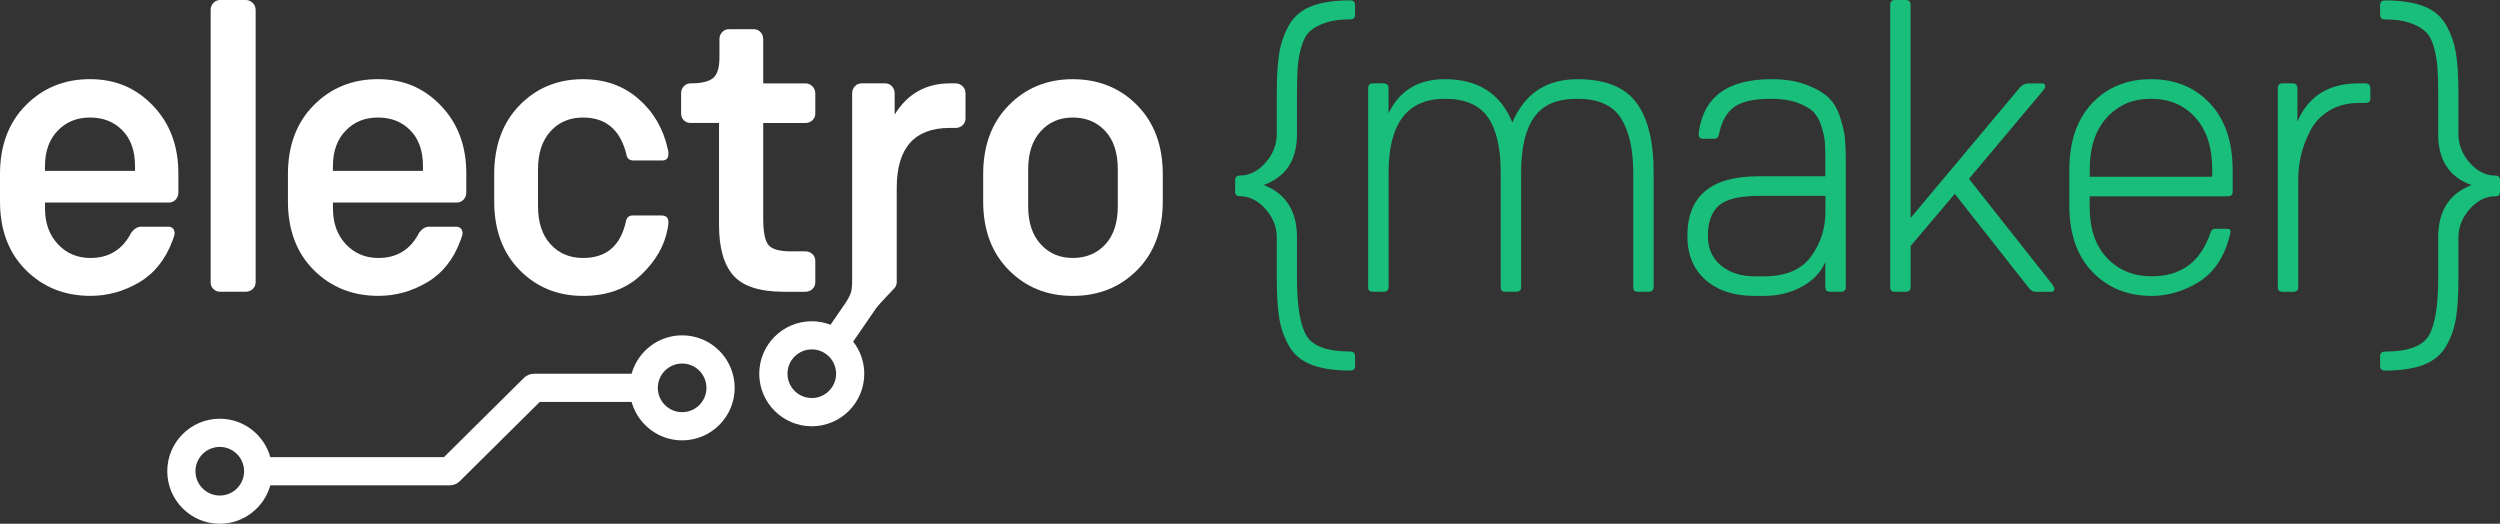 <?xml version="1.0" encoding="UTF-8"?><svg id="Layer_1" xmlns="http://www.w3.org/2000/svg" viewBox="0 0 709.36 148.61"><rect x="0" y="0" width="709.36" height="148.61" fill="#333333" stroke="none"/><defs><style>.cls-1{fill:#fff;}.cls-2{fill:#19be7b;}</style></defs><path class="cls-2" d="m392.57,82.78h-3.07c-.87,0-1.3-.43-1.3-1.3V25.07c0-.95.43-1.42,1.3-1.42h3.07c.95,0,1.42.47,1.42,1.42v7.1c3.07-6.46,8.4-9.7,15.97-9.7,9.46,0,15.85,4.1,19.16,12.3,3.47-8.2,9.62-12.3,18.45-12.3,7.81,0,13.36,2.19,16.67,6.56,3.31,4.37,4.97,11.02,4.97,19.93v32.52c0,.87-.47,1.3-1.42,1.3h-3.07c-.87,0-1.3-.43-1.3-1.3v-32.52c0-6.62-1.16-11.77-3.49-15.43-2.33-3.67-6.44-5.5-12.36-5.5s-9.76,1.73-12.24,5.2c-2.48,3.47-3.72,8.71-3.72,15.73v32.52c0,.87-.47,1.3-1.42,1.3h-3.07c-.87,0-1.3-.43-1.3-1.3v-32.52c0-7.02-1.22-12.26-3.67-15.73-2.44-3.47-6.5-5.2-12.18-5.2-10.64,0-15.97,6.98-15.97,20.93v32.52c0,.87-.47,1.3-1.42,1.3Z"/><path class="cls-2" d="m523.73,81.48c0,.87-.47,1.3-1.42,1.3h-3.08c-.87,0-1.3-.43-1.3-1.3v-7.1c-1.34,3-3.61,5.34-6.8,7.04s-6.72,2.54-10.58,2.54h-2.72c-5.83,0-10.47-1.52-13.9-4.55-3.43-3.03-5.15-7.19-5.15-12.48,0-11.27,6.7-16.91,20.1-16.91h19.04v-4.85c0-2.05-.04-3.65-.12-4.79-.08-1.14-.39-2.62-.95-4.43-.55-1.81-1.32-3.21-2.3-4.2-.99-.99-2.5-1.85-4.55-2.6-2.05-.75-4.53-1.12-7.45-1.12-5.05,0-8.61.83-10.7,2.48-2.09,1.65-3.45,4.18-4.08,7.57-.16.87-.63,1.3-1.42,1.3h-3.07c-.87,0-1.3-.43-1.3-1.3v-.24c1.26-10.25,8.12-15.37,20.58-15.37,3.94,0,7.29.53,10.05,1.6,2.76,1.06,4.85,2.29,6.27,3.67,1.42,1.38,2.5,3.23,3.25,5.56.75,2.33,1.2,4.3,1.36,5.91.16,1.62.24,3.65.24,6.09v36.19Zm-24.71-25.9c-5.52,0-9.3.93-11.35,2.78-2.05,1.85-3.07,4.71-3.07,8.57,0,3.55,1.24,6.35,3.72,8.4,2.48,2.05,5.66,3.07,9.52,3.07h2.72c6.15,0,10.58-1.87,13.31-5.62,2.72-3.74,4.08-7.94,4.08-12.59v-4.61h-18.92Z"/><path class="cls-2" d="m540.7,82.78h-3.07c-.87,0-1.3-.43-1.3-1.3V1.42c0-.94.43-1.42,1.3-1.42h3.07c.95,0,1.42.47,1.42,1.42v60.43l30.51-36.42c.87-1.18,1.89-1.77,3.07-1.77h3.79c.55,0,.83.28.83.83,0,.32-.2.71-.59,1.18l-21.05,25.07,23.53,29.8c.47.63.71,1.1.71,1.42,0,.55-.28.83-.83.83h-4.61c-.63,0-1.26-.4-1.89-1.18l-20.93-26.61-12.53,14.78v11.71c0,.87-.47,1.3-1.42,1.3Z"/><path class="cls-2" d="m592.94,58.89c0,6.07,1.64,10.84,4.91,14.31,3.27,3.47,7.51,5.2,12.71,5.2,8.36,0,13.92-4.14,16.67-12.42.24-.71.63-1.06,1.18-1.06h3.67c.55,0,.83.28.83.83,0,.16-.12.67-.35,1.54-1.58,5.91-4.49,10.17-8.75,12.77-4.26,2.6-8.67,3.9-13.24,3.9-6.86,0-12.48-2.27-16.85-6.8-4.37-4.53-6.56-10.82-6.56-18.86v-10.05c0-8.04,2.15-14.35,6.44-18.92s9.88-6.86,16.73-6.86,12.44,2.29,16.73,6.86,6.44,10.88,6.44,18.92v6.15c0,.87-.47,1.3-1.42,1.3h-39.14v3.19Zm34.77-8.75v-2.01c0-6.31-1.6-11.23-4.79-14.78-3.19-3.55-7.39-5.32-12.59-5.32s-9.3,1.77-12.53,5.32c-3.23,3.55-4.85,8.48-4.85,14.78v2.01h34.77Z"/><path class="cls-2" d="m647.62,82.78c-.87,0-1.3-.43-1.3-1.3V25.07c0-.95.43-1.42,1.3-1.42h2.84c.95,0,1.42.47,1.42,1.42v9.46c3.08-7.25,8.87-10.88,17.38-10.88h1.89c.95,0,1.42.47,1.42,1.42v2.84c0,.87-.47,1.3-1.42,1.3h-1.89c-3.15,0-5.91.71-8.28,2.13-2.37,1.42-4.16,3.29-5.38,5.62-1.22,2.33-2.11,4.63-2.66,6.92-.55,2.29-.83,4.61-.83,6.98v30.63c0,.87-.47,1.3-1.42,1.3h-3.08Z"/><path class="cls-2" d="m384.49,103.85c0,.86-.47,1.29-1.4,1.29-4.44,0-8.09-.54-10.93-1.64-2.85-1.09-4.97-2.84-6.37-5.26-1.4-2.42-2.34-5.07-2.81-7.95-.47-2.88-.7-6.63-.7-11.23v-11.7c0-2.96-1.07-5.65-3.22-8.07-2.15-2.42-4.58-3.62-7.31-3.62-.86,0-1.29-.43-1.29-1.29v-3.16c0-.93.43-1.4,1.29-1.4,2.73,0,5.16-1.21,7.31-3.63,2.14-2.42,3.22-5.15,3.22-8.19v-11.69c0-4.6.23-8.34.7-11.23.47-2.88,1.4-5.55,2.81-8.01,1.4-2.45,3.53-4.23,6.37-5.32s6.49-1.64,10.93-1.64c.94,0,1.4.47,1.4,1.4v2.69c0,.86-.47,1.29-1.4,1.29-2.73,0-5.03.31-6.9.93-1.87.62-3.35,1.42-4.44,2.4s-1.91,2.42-2.46,4.33c-.54,1.91-.9,3.82-1.05,5.73-.16,1.91-.23,4.42-.23,7.54v11.69c0,7.33-3.16,12.12-9.47,14.38,6.31,2.42,9.47,7.37,9.47,14.85v11.7c0,7.8.9,13.19,2.69,16.2,1.79,3,5.93,4.5,12.4,4.5.94,0,1.4.47,1.4,1.4v2.69Z"/><path class="cls-2" d="m675.33,101.16c0-.94.47-1.4,1.4-1.4,6.47,0,10.6-1.5,12.4-4.5,1.79-3,2.69-8.4,2.69-16.2v-11.7c0-7.48,3.16-12.43,9.47-14.85-6.31-2.26-9.47-7.06-9.47-14.38v-11.69c0-3.12-.08-5.63-.23-7.54-.16-1.91-.51-3.82-1.05-5.73-.55-1.91-1.37-3.35-2.46-4.33s-2.57-1.77-4.44-2.4c-1.87-.62-4.17-.93-6.9-.93-.93,0-1.4-.43-1.4-1.29V1.52c0-.94.47-1.4,1.4-1.4,4.44,0,8.09.55,10.94,1.64,2.85,1.09,4.97,2.87,6.37,5.32,1.4,2.46,2.34,5.13,2.81,8.01.47,2.89.7,6.63.7,11.23v11.69c0,3.04,1.07,5.77,3.22,8.19,2.14,2.42,4.58,3.63,7.31,3.63.86,0,1.29.47,1.29,1.4v3.16c0,.86-.43,1.29-1.29,1.29-2.73,0-5.17,1.21-7.31,3.62-2.14,2.42-3.22,5.11-3.22,8.07v11.7c0,4.6-.23,8.34-.7,11.23-.47,2.89-1.4,5.54-2.81,7.95-1.4,2.42-3.53,4.17-6.37,5.26-2.85,1.09-6.49,1.64-10.94,1.64-.93,0-1.4-.43-1.4-1.29v-2.69Z"/><path class="cls-1" d="m12.77,59.13c0,4.18,1.22,7.57,3.67,10.17,2.44,2.6,5.52,3.9,9.22,3.9,5.28,0,9.15-2.4,11.59-7.21.87-1.1,1.77-1.66,2.72-1.66h7.69c1.26,0,1.89.67,1.89,2.01,0,.24-.2.87-.59,1.89-1.97,5.36-5.13,9.32-9.46,11.88-4.34,2.56-8.95,3.84-13.84,3.84-7.33,0-13.44-2.45-18.33-7.33-4.89-4.89-7.33-11.39-7.33-19.51v-7.69c0-8.12,2.45-14.64,7.33-19.57,4.89-4.93,10.96-7.39,18.21-7.39s13.05,2.5,17.86,7.51c4.81,5.01,7.21,11.41,7.21,19.22v5.44c0,.79-.26,1.46-.77,2.01-.51.55-1.16.83-1.95.83H12.77v1.66Zm25.54-10.64v-1.42c0-4.26-1.18-7.61-3.55-10.05-2.37-2.45-5.44-3.67-9.22-3.67s-6.76,1.24-9.17,3.73c-2.4,2.48-3.61,5.85-3.61,10.11v1.3h25.54Z"/><path class="cls-1" d="m62.49,82.78c-.79,0-1.44-.26-1.95-.77s-.77-1.16-.77-1.95V2.84c0-.79.26-1.46.77-2.01.51-.55,1.16-.83,1.95-.83h7.21c.79,0,1.46.28,2.01.83.55.55.83,1.22.83,2.01v77.22c0,.79-.28,1.44-.83,1.95-.55.51-1.22.77-2.01.77h-7.21Z"/><path class="cls-1" d="m94.47,59.13c0,4.18,1.22,7.57,3.67,10.17,2.44,2.6,5.52,3.9,9.22,3.9,5.28,0,9.15-2.4,11.59-7.21.87-1.1,1.77-1.66,2.72-1.66h7.69c1.26,0,1.89.67,1.89,2.01,0,.24-.2.87-.59,1.89-1.97,5.36-5.13,9.32-9.46,11.88-4.34,2.56-8.95,3.84-13.84,3.84-7.33,0-13.44-2.45-18.33-7.33-4.89-4.89-7.33-11.39-7.33-19.51v-7.69c0-8.12,2.45-14.64,7.33-19.57,4.89-4.93,10.96-7.39,18.21-7.39s13.05,2.5,17.86,7.51c4.81,5.01,7.21,11.41,7.21,19.22v5.44c0,.79-.26,1.46-.77,2.01-.51.55-1.16.83-1.95.83h-35.12v1.66Zm25.54-10.64v-1.42c0-4.26-1.18-7.61-3.55-10.05-2.37-2.45-5.44-3.67-9.22-3.67s-6.76,1.24-9.17,3.73c-2.4,2.48-3.61,5.85-3.61,10.11v1.3h25.54Z"/><path class="cls-1" d="m152.66,58.54c0,4.57,1.18,8.16,3.55,10.76,2.37,2.6,5.44,3.9,9.22,3.9,6.62,0,10.68-3.47,12.18-10.41.24-1.1.87-1.65,1.89-1.65h8.16c1.34,0,2.01.63,2.01,1.89,0,.47-.08,1.11-.24,1.89-.87,4.81-3.39,9.19-7.57,13.13-4.18,3.94-9.66,5.91-16.44,5.91-7.17,0-13.17-2.45-17.98-7.33-4.81-4.89-7.21-11.39-7.21-19.51v-7.69c0-8.12,2.4-14.64,7.21-19.57,4.81-4.93,10.8-7.39,17.98-7.39,6.23,0,11.47,1.85,15.73,5.56,4.26,3.71,7.02,8.4,8.28,14.07.16.39.24.91.24,1.54,0,1.26-.59,1.89-1.77,1.89h-8.16c-1.18,0-1.85-.59-2.01-1.77-1.73-6.94-5.83-10.41-12.3-10.41-3.79,0-6.86,1.3-9.22,3.9-2.36,2.6-3.55,6.19-3.55,10.76v10.53Z"/><path class="cls-1" d="m222.35,82.78c-6.78,0-11.53-1.54-14.25-4.61-2.72-3.07-4.08-7.84-4.08-14.31v-28.97h-8.04c-.79,0-1.44-.26-1.95-.77s-.77-1.16-.77-1.95v-5.68c0-.79.26-1.46.77-2.01.51-.55,1.16-.83,1.95-.83,3,0,5.1-.49,6.33-1.48s1.83-2.94,1.83-5.85v-5.2c0-.79.26-1.46.77-2.01.51-.55,1.16-.83,1.95-.83h6.98c.79,0,1.44.28,1.95.83.51.55.77,1.22.77,2.01v12.54h11.94c.79,0,1.46.28,2.01.83.55.55.83,1.22.83,2.01v5.68c0,.79-.28,1.44-.83,1.95s-1.22.77-2.01.77h-11.94v27.2c0,3.63.47,6.07,1.42,7.33.95,1.26,3.11,1.89,6.5,1.89h4.02c.79,0,1.46.26,2.01.77s.83,1.16.83,1.95v6.03c0,.79-.28,1.44-.83,1.95s-1.22.77-2.01.77h-6.15Z"/><path class="cls-1" d="m278.97,49.43c0-8.12,2.42-14.64,7.27-19.57,4.85-4.93,10.9-7.39,18.15-7.39s13.42,2.46,18.27,7.39c4.85,4.93,7.27,11.45,7.27,19.57v7.69c0,8.12-2.42,14.63-7.27,19.51-4.85,4.89-10.94,7.33-18.27,7.33s-13.3-2.45-18.15-7.33c-4.85-4.89-7.27-11.39-7.27-19.51v-7.69Zm12.77,9.11c0,4.57,1.18,8.16,3.55,10.76,2.37,2.6,5.4,3.9,9.11,3.9s6.86-1.28,9.22-3.84c2.36-2.56,3.55-6.17,3.55-10.82v-10.53c0-4.65-1.18-8.26-3.55-10.82-2.37-2.56-5.44-3.84-9.22-3.84s-6.74,1.3-9.11,3.9c-2.37,2.6-3.55,6.19-3.55,10.76v10.53Z"/><path class="cls-1" d="m193.55,95.15c-6.83,0-12.58,4.62-14.34,10.9h-27.71c-1.05,0-2.07.42-2.82,1.16l-22.71,22.5h-49.27c-1.75-6.28-7.51-10.9-14.34-10.9-8.21,0-14.9,6.68-14.9,14.9s6.68,14.9,14.9,14.9c6.83,0,12.58-4.62,14.34-10.9h50.92c1.05,0,2.07-.42,2.82-1.16l22.71-22.5h26.07c1.75,6.28,7.51,10.9,14.34,10.9,8.22,0,14.9-6.68,14.9-14.9s-6.68-14.9-14.9-14.9Zm-131.19,45.46c-3.8,0-6.9-3.09-6.9-6.9s3.09-6.9,6.9-6.9,6.9,3.09,6.9,6.9-3.09,6.9-6.9,6.9Zm131.19-23.66c-3.8,0-6.9-3.09-6.9-6.9s3.09-6.9,6.9-6.9,6.9,3.09,6.9,6.9-3.09,6.9-6.9,6.9Z"/><path class="cls-1" d="m273.13,24.48c-.55-.55-1.22-.83-2.01-.83h-1.54c-6.86,0-12.1,2.96-15.73,8.87v-6.03c0-.79-.26-1.46-.77-2.01-.51-.55-1.16-.83-1.95-.83h-6.62c-.79,0-1.44.28-1.95.83-.51.55-.77,1.22-.77,2.01v53.57s0,0,0,0c-.02.69-.06,1.49-.17,2.24-.17,1.22-1.19,2.88-1.72,3.67l-4.25,6.18c-1.66-.64-3.45-1-5.32-1-8.21,0-14.9,6.68-14.9,14.9s6.68,14.9,14.9,14.9,14.9-6.68,14.9-14.9c0-3.44-1.18-6.6-3.15-9.13l6.48-9.42h0c.75-1.08,5.2-5.7,5.2-5.7.43-.48.68-1.05.68-1.74v-26.73c0-11.35,5.01-17.03,15.02-17.03h1.66c.79,0,1.46-.26,2.01-.77.55-.51.83-1.16.83-1.95v-7.1c0-.79-.28-1.46-.83-2.01Zm-42.79,88.46c-3.8,0-6.9-3.09-6.9-6.9s3.09-6.9,6.9-6.9,6.9,3.09,6.9,6.9-3.09,6.9-6.9,6.9Z"/></svg>